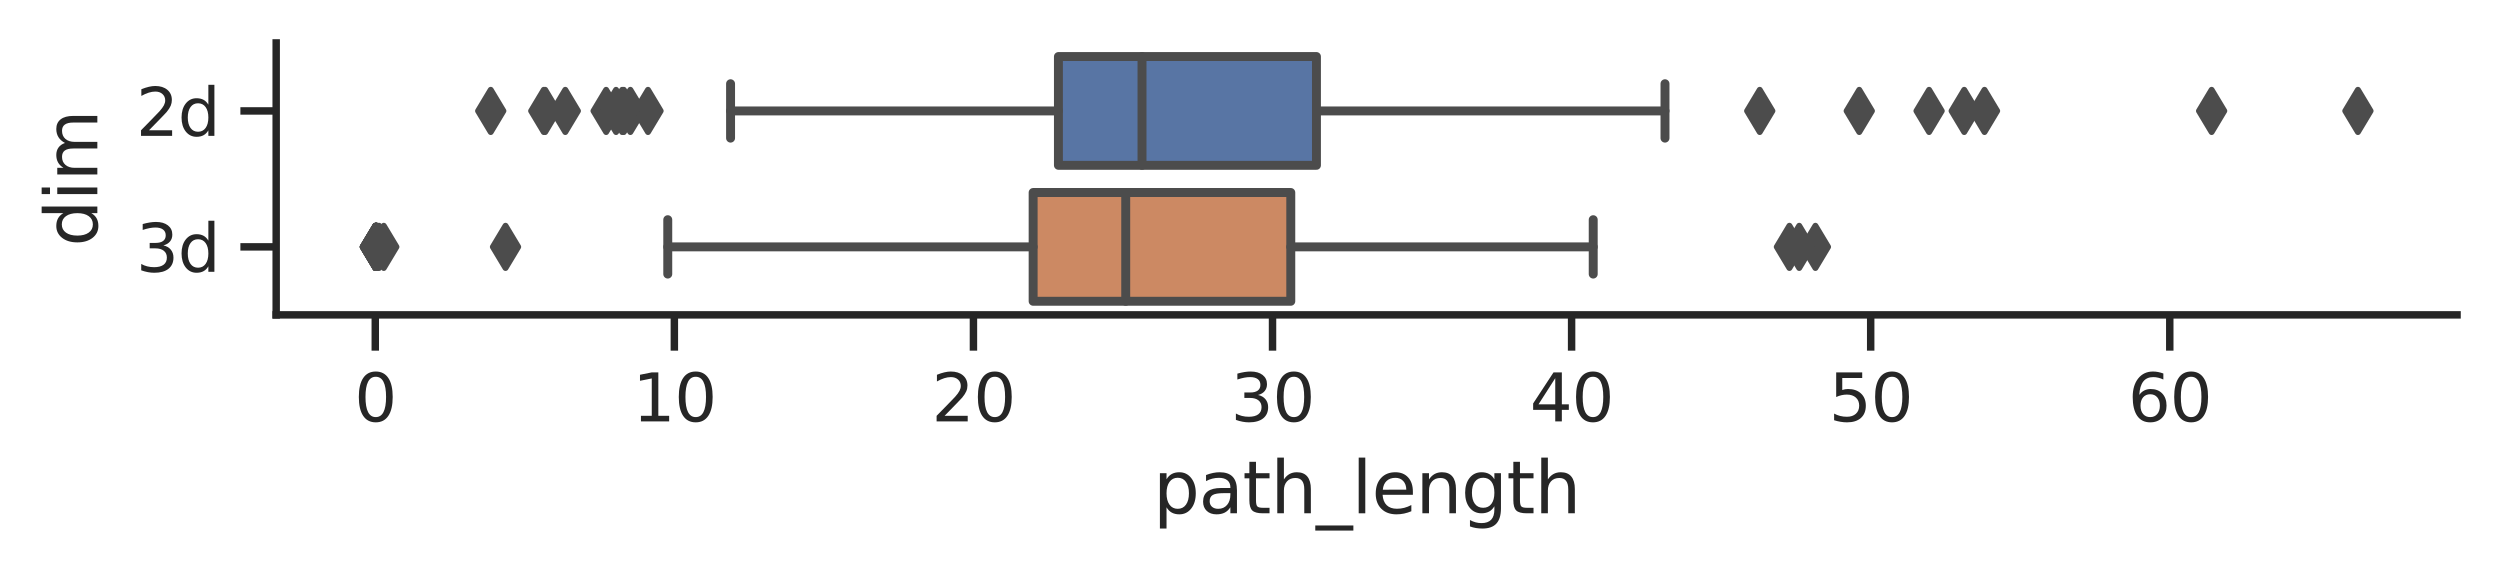 <?xml version="1.0" encoding="utf-8" standalone="no"?>
<!DOCTYPE svg PUBLIC "-//W3C//DTD SVG 1.1//EN"
  "http://www.w3.org/Graphics/SVG/1.1/DTD/svg11.dtd">
<svg xmlns:xlink="http://www.w3.org/1999/xlink" width="419.076pt" height="96.073pt" viewBox="0 0 419.076 96.073" xmlns="http://www.w3.org/2000/svg" version="1.1">
 <defs>
  <style type="text/css">*{stroke-linejoin: round; stroke-linecap: butt}</style>
 </defs>
 <g id="figure_1">
  <g id="patch_1">
   <path d="M 0 96.073 
L 419.076 96.073 
L 419.076 0 
L 0 0 
z
" style="fill: #ffffff"/>
  </g>
  <g id="axes_1">
   <g id="patch_2">
    <path d="M 46.296 52.78 
L 411.876 52.78 
L 411.876 7.2 
L 46.296 7.2 
z
" style="fill: #ffffff"/>
   </g>
   <g id="matplotlib.axis_1">
    <g id="xtick_1">
     <g id="line2d_1">
      <defs>
       <path id="ma907ab06f7" d="M 0 0 
L 0 6 
" style="stroke: #262626; stroke-width: 1.25"/>
      </defs>
      <g>
       <use xlink:href="#ma907ab06f7" x="62.908" y="52.78" style="fill: #262626; stroke: #262626; stroke-width: 1.25"/>
      </g>
     </g>
     <g id="text_1">
      <!-- 0 -->
      <g style="fill: #262626" transform="translate(59.409 70.638)scale(0.11 -0.11)">
       <defs>
        <path id="DejaVuSans-30" d="M 2034 4250 
Q 1547 4250 1301 3770 
Q 1056 3291 1056 2328 
Q 1056 1369 1301 889 
Q 1547 409 2034 409 
Q 2525 409 2770 889 
Q 3016 1369 3016 2328 
Q 3016 3291 2770 3770 
Q 2525 4250 2034 4250 
z
M 2034 4750 
Q 2819 4750 3233 4129 
Q 3647 3509 3647 2328 
Q 3647 1150 3233 529 
Q 2819 -91 2034 -91 
Q 1250 -91 836 529 
Q 422 1150 422 2328 
Q 422 3509 836 4129 
Q 1250 4750 2034 4750 
z
" transform="scale(0.016)"/>
       </defs>
       <use xlink:href="#DejaVuSans-30"/>
      </g>
     </g>
    </g>
    <g id="xtick_2">
     <g id="line2d_2">
      <g>
       <use xlink:href="#ma907ab06f7" x="113.043" y="52.78" style="fill: #262626; stroke: #262626; stroke-width: 1.25"/>
      </g>
     </g>
     <g id="text_2">
      <!-- 10 -->
      <g style="fill: #262626" transform="translate(106.044 70.638)scale(0.11 -0.11)">
       <defs>
        <path id="DejaVuSans-31" d="M 794 531 
L 1825 531 
L 1825 4091 
L 703 3866 
L 703 4441 
L 1819 4666 
L 2450 4666 
L 2450 531 
L 3481 531 
L 3481 0 
L 794 0 
L 794 531 
z
" transform="scale(0.016)"/>
       </defs>
       <use xlink:href="#DejaVuSans-31"/>
       <use xlink:href="#DejaVuSans-30" x="63.623"/>
      </g>
     </g>
    </g>
    <g id="xtick_3">
     <g id="line2d_3">
      <g>
       <use xlink:href="#ma907ab06f7" x="163.178" y="52.78" style="fill: #262626; stroke: #262626; stroke-width: 1.25"/>
      </g>
     </g>
     <g id="text_3">
      <!-- 20 -->
      <g style="fill: #262626" transform="translate(156.179 70.638)scale(0.11 -0.11)">
       <defs>
        <path id="DejaVuSans-32" d="M 1228 531 
L 3431 531 
L 3431 0 
L 469 0 
L 469 531 
Q 828 903 1448 1529 
Q 2069 2156 2228 2338 
Q 2531 2678 2651 2914 
Q 2772 3150 2772 3378 
Q 2772 3750 2511 3984 
Q 2250 4219 1831 4219 
Q 1534 4219 1204 4116 
Q 875 4013 500 3803 
L 500 4441 
Q 881 4594 1212 4672 
Q 1544 4750 1819 4750 
Q 2544 4750 2975 4387 
Q 3406 4025 3406 3419 
Q 3406 3131 3298 2873 
Q 3191 2616 2906 2266 
Q 2828 2175 2409 1742 
Q 1991 1309 1228 531 
z
" transform="scale(0.016)"/>
       </defs>
       <use xlink:href="#DejaVuSans-32"/>
       <use xlink:href="#DejaVuSans-30" x="63.623"/>
      </g>
     </g>
    </g>
    <g id="xtick_4">
     <g id="line2d_4">
      <g>
       <use xlink:href="#ma907ab06f7" x="213.313" y="52.78" style="fill: #262626; stroke: #262626; stroke-width: 1.25"/>
      </g>
     </g>
     <g id="text_4">
      <!-- 30 -->
      <g style="fill: #262626" transform="translate(206.315 70.638)scale(0.11 -0.11)">
       <defs>
        <path id="DejaVuSans-33" d="M 2597 2516 
Q 3050 2419 3304 2112 
Q 3559 1806 3559 1356 
Q 3559 666 3084 287 
Q 2609 -91 1734 -91 
Q 1441 -91 1130 -33 
Q 819 25 488 141 
L 488 750 
Q 750 597 1062 519 
Q 1375 441 1716 441 
Q 2309 441 2620 675 
Q 2931 909 2931 1356 
Q 2931 1769 2642 2001 
Q 2353 2234 1838 2234 
L 1294 2234 
L 1294 2753 
L 1863 2753 
Q 2328 2753 2575 2939 
Q 2822 3125 2822 3475 
Q 2822 3834 2567 4026 
Q 2313 4219 1838 4219 
Q 1578 4219 1281 4162 
Q 984 4106 628 3988 
L 628 4550 
Q 988 4650 1302 4700 
Q 1616 4750 1894 4750 
Q 2613 4750 3031 4423 
Q 3450 4097 3450 3541 
Q 3450 3153 3228 2886 
Q 3006 2619 2597 2516 
z
" transform="scale(0.016)"/>
       </defs>
       <use xlink:href="#DejaVuSans-33"/>
       <use xlink:href="#DejaVuSans-30" x="63.623"/>
      </g>
     </g>
    </g>
    <g id="xtick_5">
     <g id="line2d_5">
      <g>
       <use xlink:href="#ma907ab06f7" x="263.448" y="52.78" style="fill: #262626; stroke: #262626; stroke-width: 1.25"/>
      </g>
     </g>
     <g id="text_5">
      <!-- 40 -->
      <g style="fill: #262626" transform="translate(256.45 70.638)scale(0.11 -0.11)">
       <defs>
        <path id="DejaVuSans-34" d="M 2419 4116 
L 825 1625 
L 2419 1625 
L 2419 4116 
z
M 2253 4666 
L 3047 4666 
L 3047 1625 
L 3713 1625 
L 3713 1100 
L 3047 1100 
L 3047 0 
L 2419 0 
L 2419 1100 
L 313 1100 
L 313 1709 
L 2253 4666 
z
" transform="scale(0.016)"/>
       </defs>
       <use xlink:href="#DejaVuSans-34"/>
       <use xlink:href="#DejaVuSans-30" x="63.623"/>
      </g>
     </g>
    </g>
    <g id="xtick_6">
     <g id="line2d_6">
      <g>
       <use xlink:href="#ma907ab06f7" x="313.584" y="52.78" style="fill: #262626; stroke: #262626; stroke-width: 1.25"/>
      </g>
     </g>
     <g id="text_6">
      <!-- 50 -->
      <g style="fill: #262626" transform="translate(306.585 70.638)scale(0.11 -0.11)">
       <defs>
        <path id="DejaVuSans-35" d="M 691 4666 
L 3169 4666 
L 3169 4134 
L 1269 4134 
L 1269 2991 
Q 1406 3038 1543 3061 
Q 1681 3084 1819 3084 
Q 2600 3084 3056 2656 
Q 3513 2228 3513 1497 
Q 3513 744 3044 326 
Q 2575 -91 1722 -91 
Q 1428 -91 1123 -41 
Q 819 9 494 109 
L 494 744 
Q 775 591 1075 516 
Q 1375 441 1709 441 
Q 2250 441 2565 725 
Q 2881 1009 2881 1497 
Q 2881 1984 2565 2268 
Q 2250 2553 1709 2553 
Q 1456 2553 1204 2497 
Q 953 2441 691 2322 
L 691 4666 
z
" transform="scale(0.016)"/>
       </defs>
       <use xlink:href="#DejaVuSans-35"/>
       <use xlink:href="#DejaVuSans-30" x="63.623"/>
      </g>
     </g>
    </g>
    <g id="xtick_7">
     <g id="line2d_7">
      <g>
       <use xlink:href="#ma907ab06f7" x="363.719" y="52.78" style="fill: #262626; stroke: #262626; stroke-width: 1.25"/>
      </g>
     </g>
     <g id="text_7">
      <!-- 60 -->
      <g style="fill: #262626" transform="translate(356.72 70.638)scale(0.11 -0.11)">
       <defs>
        <path id="DejaVuSans-36" d="M 2113 2584 
Q 1688 2584 1439 2293 
Q 1191 2003 1191 1497 
Q 1191 994 1439 701 
Q 1688 409 2113 409 
Q 2538 409 2786 701 
Q 3034 994 3034 1497 
Q 3034 2003 2786 2293 
Q 2538 2584 2113 2584 
z
M 3366 4563 
L 3366 3988 
Q 3128 4100 2886 4159 
Q 2644 4219 2406 4219 
Q 1781 4219 1451 3797 
Q 1122 3375 1075 2522 
Q 1259 2794 1537 2939 
Q 1816 3084 2150 3084 
Q 2853 3084 3261 2657 
Q 3669 2231 3669 1497 
Q 3669 778 3244 343 
Q 2819 -91 2113 -91 
Q 1303 -91 875 529 
Q 447 1150 447 2328 
Q 447 3434 972 4092 
Q 1497 4750 2381 4750 
Q 2619 4750 2861 4703 
Q 3103 4656 3366 4563 
z
" transform="scale(0.016)"/>
       </defs>
       <use xlink:href="#DejaVuSans-36"/>
       <use xlink:href="#DejaVuSans-30" x="63.623"/>
      </g>
     </g>
    </g>
    <g id="text_8">
     <!-- path_length -->
     <g style="fill: #262626" transform="translate(193.32 86.044)scale(0.12 -0.12)">
      <defs>
       <path id="DejaVuSans-70" d="M 1159 525 
L 1159 -1331 
L 581 -1331 
L 581 3500 
L 1159 3500 
L 1159 2969 
Q 1341 3281 1617 3432 
Q 1894 3584 2278 3584 
Q 2916 3584 3314 3078 
Q 3713 2572 3713 1747 
Q 3713 922 3314 415 
Q 2916 -91 2278 -91 
Q 1894 -91 1617 61 
Q 1341 213 1159 525 
z
M 3116 1747 
Q 3116 2381 2855 2742 
Q 2594 3103 2138 3103 
Q 1681 3103 1420 2742 
Q 1159 2381 1159 1747 
Q 1159 1113 1420 752 
Q 1681 391 2138 391 
Q 2594 391 2855 752 
Q 3116 1113 3116 1747 
z
" transform="scale(0.016)"/>
       <path id="DejaVuSans-61" d="M 2194 1759 
Q 1497 1759 1228 1600 
Q 959 1441 959 1056 
Q 959 750 1161 570 
Q 1363 391 1709 391 
Q 2188 391 2477 730 
Q 2766 1069 2766 1631 
L 2766 1759 
L 2194 1759 
z
M 3341 1997 
L 3341 0 
L 2766 0 
L 2766 531 
Q 2569 213 2275 61 
Q 1981 -91 1556 -91 
Q 1019 -91 701 211 
Q 384 513 384 1019 
Q 384 1609 779 1909 
Q 1175 2209 1959 2209 
L 2766 2209 
L 2766 2266 
Q 2766 2663 2505 2880 
Q 2244 3097 1772 3097 
Q 1472 3097 1187 3025 
Q 903 2953 641 2809 
L 641 3341 
Q 956 3463 1253 3523 
Q 1550 3584 1831 3584 
Q 2591 3584 2966 3190 
Q 3341 2797 3341 1997 
z
" transform="scale(0.016)"/>
       <path id="DejaVuSans-74" d="M 1172 4494 
L 1172 3500 
L 2356 3500 
L 2356 3053 
L 1172 3053 
L 1172 1153 
Q 1172 725 1289 603 
Q 1406 481 1766 481 
L 2356 481 
L 2356 0 
L 1766 0 
Q 1100 0 847 248 
Q 594 497 594 1153 
L 594 3053 
L 172 3053 
L 172 3500 
L 594 3500 
L 594 4494 
L 1172 4494 
z
" transform="scale(0.016)"/>
       <path id="DejaVuSans-68" d="M 3513 2113 
L 3513 0 
L 2938 0 
L 2938 2094 
Q 2938 2591 2744 2837 
Q 2550 3084 2163 3084 
Q 1697 3084 1428 2787 
Q 1159 2491 1159 1978 
L 1159 0 
L 581 0 
L 581 4863 
L 1159 4863 
L 1159 2956 
Q 1366 3272 1645 3428 
Q 1925 3584 2291 3584 
Q 2894 3584 3203 3211 
Q 3513 2838 3513 2113 
z
" transform="scale(0.016)"/>
       <path id="DejaVuSans-5f" d="M 3263 -1063 
L 3263 -1509 
L -63 -1509 
L -63 -1063 
L 3263 -1063 
z
" transform="scale(0.016)"/>
       <path id="DejaVuSans-6c" d="M 603 4863 
L 1178 4863 
L 1178 0 
L 603 0 
L 603 4863 
z
" transform="scale(0.016)"/>
       <path id="DejaVuSans-65" d="M 3597 1894 
L 3597 1613 
L 953 1613 
Q 991 1019 1311 708 
Q 1631 397 2203 397 
Q 2534 397 2845 478 
Q 3156 559 3463 722 
L 3463 178 
Q 3153 47 2828 -22 
Q 2503 -91 2169 -91 
Q 1331 -91 842 396 
Q 353 884 353 1716 
Q 353 2575 817 3079 
Q 1281 3584 2069 3584 
Q 2775 3584 3186 3129 
Q 3597 2675 3597 1894 
z
M 3022 2063 
Q 3016 2534 2758 2815 
Q 2500 3097 2075 3097 
Q 1594 3097 1305 2825 
Q 1016 2553 972 2059 
L 3022 2063 
z
" transform="scale(0.016)"/>
       <path id="DejaVuSans-6e" d="M 3513 2113 
L 3513 0 
L 2938 0 
L 2938 2094 
Q 2938 2591 2744 2837 
Q 2550 3084 2163 3084 
Q 1697 3084 1428 2787 
Q 1159 2491 1159 1978 
L 1159 0 
L 581 0 
L 581 3500 
L 1159 3500 
L 1159 2956 
Q 1366 3272 1645 3428 
Q 1925 3584 2291 3584 
Q 2894 3584 3203 3211 
Q 3513 2838 3513 2113 
z
" transform="scale(0.016)"/>
       <path id="DejaVuSans-67" d="M 2906 1791 
Q 2906 2416 2648 2759 
Q 2391 3103 1925 3103 
Q 1463 3103 1205 2759 
Q 947 2416 947 1791 
Q 947 1169 1205 825 
Q 1463 481 1925 481 
Q 2391 481 2648 825 
Q 2906 1169 2906 1791 
z
M 3481 434 
Q 3481 -459 3084 -895 
Q 2688 -1331 1869 -1331 
Q 1566 -1331 1297 -1286 
Q 1028 -1241 775 -1147 
L 775 -588 
Q 1028 -725 1275 -790 
Q 1522 -856 1778 -856 
Q 2344 -856 2625 -561 
Q 2906 -266 2906 331 
L 2906 616 
Q 2728 306 2450 153 
Q 2172 0 1784 0 
Q 1141 0 747 490 
Q 353 981 353 1791 
Q 353 2603 747 3093 
Q 1141 3584 1784 3584 
Q 2172 3584 2450 3431 
Q 2728 3278 2906 2969 
L 2906 3500 
L 3481 3500 
L 3481 434 
z
" transform="scale(0.016)"/>
      </defs>
      <use xlink:href="#DejaVuSans-70"/>
      <use xlink:href="#DejaVuSans-61" x="63.477"/>
      <use xlink:href="#DejaVuSans-74" x="124.756"/>
      <use xlink:href="#DejaVuSans-68" x="163.965"/>
      <use xlink:href="#DejaVuSans-5f" x="227.344"/>
      <use xlink:href="#DejaVuSans-6c" x="277.344"/>
      <use xlink:href="#DejaVuSans-65" x="305.127"/>
      <use xlink:href="#DejaVuSans-6e" x="366.65"/>
      <use xlink:href="#DejaVuSans-67" x="430.029"/>
      <use xlink:href="#DejaVuSans-74" x="493.506"/>
      <use xlink:href="#DejaVuSans-68" x="532.715"/>
     </g>
    </g>
   </g>
   <g id="matplotlib.axis_2">
    <g id="ytick_1">
     <g id="line2d_8">
      <defs>
       <path id="m53d6ad4304" d="M 0 0 
L -6 0 
" style="stroke: #262626; stroke-width: 1.25"/>
      </defs>
      <g>
       <use xlink:href="#m53d6ad4304" x="46.296" y="18.595" style="fill: #262626; stroke: #262626; stroke-width: 1.25"/>
      </g>
     </g>
     <g id="text_9">
      <!-- 2d -->
      <g style="fill: #262626" transform="translate(22.814 22.774)scale(0.11 -0.11)">
       <defs>
        <path id="DejaVuSans-64" d="M 2906 2969 
L 2906 4863 
L 3481 4863 
L 3481 0 
L 2906 0 
L 2906 525 
Q 2725 213 2448 61 
Q 2172 -91 1784 -91 
Q 1150 -91 751 415 
Q 353 922 353 1747 
Q 353 2572 751 3078 
Q 1150 3584 1784 3584 
Q 2172 3584 2448 3432 
Q 2725 3281 2906 2969 
z
M 947 1747 
Q 947 1113 1208 752 
Q 1469 391 1925 391 
Q 2381 391 2643 752 
Q 2906 1113 2906 1747 
Q 2906 2381 2643 2742 
Q 2381 3103 1925 3103 
Q 1469 3103 1208 2742 
Q 947 2381 947 1747 
z
" transform="scale(0.016)"/>
       </defs>
       <use xlink:href="#DejaVuSans-32"/>
       <use xlink:href="#DejaVuSans-64" x="63.623"/>
      </g>
     </g>
    </g>
    <g id="ytick_2">
     <g id="line2d_9">
      <g>
       <use xlink:href="#m53d6ad4304" x="46.296" y="41.385" style="fill: #262626; stroke: #262626; stroke-width: 1.25"/>
      </g>
     </g>
     <g id="text_10">
      <!-- 3d -->
      <g style="fill: #262626" transform="translate(22.814 45.564)scale(0.11 -0.11)">
       <use xlink:href="#DejaVuSans-33"/>
       <use xlink:href="#DejaVuSans-64" x="63.623"/>
      </g>
     </g>
    </g>
    <g id="text_11">
     <!-- dim -->
     <g style="fill: #262626" transform="translate(16.318 41.31)rotate(-90)scale(0.12 -0.12)">
      <defs>
       <path id="DejaVuSans-69" d="M 603 3500 
L 1178 3500 
L 1178 0 
L 603 0 
L 603 3500 
z
M 603 4863 
L 1178 4863 
L 1178 4134 
L 603 4134 
L 603 4863 
z
" transform="scale(0.016)"/>
       <path id="DejaVuSans-6d" d="M 3328 2828 
Q 3544 3216 3844 3400 
Q 4144 3584 4550 3584 
Q 5097 3584 5394 3201 
Q 5691 2819 5691 2113 
L 5691 0 
L 5113 0 
L 5113 2094 
Q 5113 2597 4934 2840 
Q 4756 3084 4391 3084 
Q 3944 3084 3684 2787 
Q 3425 2491 3425 1978 
L 3425 0 
L 2847 0 
L 2847 2094 
Q 2847 2600 2669 2842 
Q 2491 3084 2119 3084 
Q 1678 3084 1418 2786 
Q 1159 2488 1159 1978 
L 1159 0 
L 581 0 
L 581 3500 
L 1159 3500 
L 1159 2956 
Q 1356 3278 1631 3431 
Q 1906 3584 2284 3584 
Q 2666 3584 2933 3390 
Q 3200 3197 3328 2828 
z
" transform="scale(0.016)"/>
      </defs>
      <use xlink:href="#DejaVuSans-64"/>
      <use xlink:href="#DejaVuSans-69" x="63.477"/>
      <use xlink:href="#DejaVuSans-6d" x="91.26"/>
     </g>
    </g>
   </g>
   <g id="patch_3">
    <path d="M 177.425 9.479 
L 177.425 27.711 
L 220.677 27.711 
L 220.677 9.479 
L 177.425 9.479 
z
" clip-path="url(#p4e7c15e7ee)" style="fill: #5875a4; stroke: #4c4c4c; stroke-width: 1.5; stroke-linejoin: miter"/>
   </g>
   <g id="patch_4">
    <path d="M 173.185 32.269 
L 173.185 50.501 
L 216.374 50.501 
L 216.374 32.269 
L 173.185 32.269 
z
" clip-path="url(#p4e7c15e7ee)" style="fill: #cc8963; stroke: #4c4c4c; stroke-width: 1.5; stroke-linejoin: miter"/>
   </g>
   <g id="line2d_10">
    <path d="M 177.425 18.595 
L 122.465 18.595 
" clip-path="url(#p4e7c15e7ee)" style="fill: none; stroke: #4c4c4c; stroke-width: 1.5; stroke-linecap: round"/>
   </g>
   <g id="line2d_11">
    <path d="M 220.677 18.595 
L 279.103 18.595 
" clip-path="url(#p4e7c15e7ee)" style="fill: none; stroke: #4c4c4c; stroke-width: 1.5; stroke-linecap: round"/>
   </g>
   <g id="line2d_12">
    <path d="M 122.465 14.037 
L 122.465 23.153 
" clip-path="url(#p4e7c15e7ee)" style="fill: none; stroke: #4c4c4c; stroke-width: 1.5; stroke-linecap: round"/>
   </g>
   <g id="line2d_13">
    <path d="M 279.103 14.037 
L 279.103 23.153 
" clip-path="url(#p4e7c15e7ee)" style="fill: none; stroke: #4c4c4c; stroke-width: 1.5; stroke-linecap: round"/>
   </g>
   <g id="line2d_14">
    <defs>
     <path id="md31db3a868" d="M -0 3.536 
L 2.121 0 
L -0 -3.536 
L -2.121 -0 
z
" style="stroke: #4c4c4c; stroke-linejoin: miter"/>
    </defs>
    <g clip-path="url(#p4e7c15e7ee)">
     <use xlink:href="#md31db3a868" x="101.607" y="18.595" style="fill: #4c4c4c; stroke: #4c4c4c; stroke-linejoin: miter"/>
     <use xlink:href="#md31db3a868" x="108.625" y="18.595" style="fill: #4c4c4c; stroke: #4c4c4c; stroke-linejoin: miter"/>
     <use xlink:href="#md31db3a868" x="103.268" y="18.595" style="fill: #4c4c4c; stroke: #4c4c4c; stroke-linejoin: miter"/>
     <use xlink:href="#md31db3a868" x="104.3" y="18.595" style="fill: #4c4c4c; stroke: #4c4c4c; stroke-linejoin: miter"/>
     <use xlink:href="#md31db3a868" x="94.761" y="18.595" style="fill: #4c4c4c; stroke: #4c4c4c; stroke-linejoin: miter"/>
     <use xlink:href="#md31db3a868" x="104.57" y="18.595" style="fill: #4c4c4c; stroke: #4c4c4c; stroke-linejoin: miter"/>
     <use xlink:href="#md31db3a868" x="105.668" y="18.595" style="fill: #4c4c4c; stroke: #4c4c4c; stroke-linejoin: miter"/>
     <use xlink:href="#md31db3a868" x="91.388" y="18.595" style="fill: #4c4c4c; stroke: #4c4c4c; stroke-linejoin: miter"/>
     <use xlink:href="#md31db3a868" x="91.155" y="18.595" style="fill: #4c4c4c; stroke: #4c4c4c; stroke-linejoin: miter"/>
     <use xlink:href="#md31db3a868" x="82.261" y="18.595" style="fill: #4c4c4c; stroke: #4c4c4c; stroke-linejoin: miter"/>
     <use xlink:href="#md31db3a868" x="294.986" y="18.595" style="fill: #4c4c4c; stroke: #4c4c4c; stroke-linejoin: miter"/>
     <use xlink:href="#md31db3a868" x="311.669" y="18.595" style="fill: #4c4c4c; stroke: #4c4c4c; stroke-linejoin: miter"/>
     <use xlink:href="#md31db3a868" x="332.665" y="18.595" style="fill: #4c4c4c; stroke: #4c4c4c; stroke-linejoin: miter"/>
     <use xlink:href="#md31db3a868" x="323.374" y="18.595" style="fill: #4c4c4c; stroke: #4c4c4c; stroke-linejoin: miter"/>
     <use xlink:href="#md31db3a868" x="370.735" y="18.595" style="fill: #4c4c4c; stroke: #4c4c4c; stroke-linejoin: miter"/>
     <use xlink:href="#md31db3a868" x="395.259" y="18.595" style="fill: #4c4c4c; stroke: #4c4c4c; stroke-linejoin: miter"/>
     <use xlink:href="#md31db3a868" x="329.264" y="18.595" style="fill: #4c4c4c; stroke: #4c4c4c; stroke-linejoin: miter"/>
    </g>
   </g>
   <g id="line2d_15">
    <path d="M 173.185 41.385 
L 111.937 41.385 
" clip-path="url(#p4e7c15e7ee)" style="fill: none; stroke: #4c4c4c; stroke-width: 1.5; stroke-linecap: round"/>
   </g>
   <g id="line2d_16">
    <path d="M 216.374 41.385 
L 267.071 41.385 
" clip-path="url(#p4e7c15e7ee)" style="fill: none; stroke: #4c4c4c; stroke-width: 1.5; stroke-linecap: round"/>
   </g>
   <g id="line2d_17">
    <path d="M 111.937 36.827 
L 111.937 45.943 
" clip-path="url(#p4e7c15e7ee)" style="fill: none; stroke: #4c4c4c; stroke-width: 1.5; stroke-linecap: round"/>
   </g>
   <g id="line2d_18">
    <path d="M 267.071 36.827 
L 267.071 45.943 
" clip-path="url(#p4e7c15e7ee)" style="fill: none; stroke: #4c4c4c; stroke-width: 1.5; stroke-linecap: round"/>
   </g>
   <g id="line2d_19">
    <g clip-path="url(#p4e7c15e7ee)">
     <use xlink:href="#md31db3a868" x="63.042" y="41.385" style="fill: #4c4c4c; stroke: #4c4c4c; stroke-linejoin: miter"/>
     <use xlink:href="#md31db3a868" x="64.332" y="41.385" style="fill: #4c4c4c; stroke: #4c4c4c; stroke-linejoin: miter"/>
     <use xlink:href="#md31db3a868" x="63.089" y="41.385" style="fill: #4c4c4c; stroke: #4c4c4c; stroke-linejoin: miter"/>
     <use xlink:href="#md31db3a868" x="62.913" y="41.385" style="fill: #4c4c4c; stroke: #4c4c4c; stroke-linejoin: miter"/>
     <use xlink:href="#md31db3a868" x="63.058" y="41.385" style="fill: #4c4c4c; stroke: #4c4c4c; stroke-linejoin: miter"/>
     <use xlink:href="#md31db3a868" x="62.933" y="41.385" style="fill: #4c4c4c; stroke: #4c4c4c; stroke-linejoin: miter"/>
     <use xlink:href="#md31db3a868" x="63.119" y="41.385" style="fill: #4c4c4c; stroke: #4c4c4c; stroke-linejoin: miter"/>
     <use xlink:href="#md31db3a868" x="62.913" y="41.385" style="fill: #4c4c4c; stroke: #4c4c4c; stroke-linejoin: miter"/>
     <use xlink:href="#md31db3a868" x="63.008" y="41.385" style="fill: #4c4c4c; stroke: #4c4c4c; stroke-linejoin: miter"/>
     <use xlink:href="#md31db3a868" x="63.063" y="41.385" style="fill: #4c4c4c; stroke: #4c4c4c; stroke-linejoin: miter"/>
     <use xlink:href="#md31db3a868" x="63.139" y="41.385" style="fill: #4c4c4c; stroke: #4c4c4c; stroke-linejoin: miter"/>
     <use xlink:href="#md31db3a868" x="63.104" y="41.385" style="fill: #4c4c4c; stroke: #4c4c4c; stroke-linejoin: miter"/>
     <use xlink:href="#md31db3a868" x="84.741" y="41.385" style="fill: #4c4c4c; stroke: #4c4c4c; stroke-linejoin: miter"/>
     <use xlink:href="#md31db3a868" x="63.164" y="41.385" style="fill: #4c4c4c; stroke: #4c4c4c; stroke-linejoin: miter"/>
     <use xlink:href="#md31db3a868" x="63.119" y="41.385" style="fill: #4c4c4c; stroke: #4c4c4c; stroke-linejoin: miter"/>
     <use xlink:href="#md31db3a868" x="62.953" y="41.385" style="fill: #4c4c4c; stroke: #4c4c4c; stroke-linejoin: miter"/>
     <use xlink:href="#md31db3a868" x="63.023" y="41.385" style="fill: #4c4c4c; stroke: #4c4c4c; stroke-linejoin: miter"/>
     <use xlink:href="#md31db3a868" x="63.084" y="41.385" style="fill: #4c4c4c; stroke: #4c4c4c; stroke-linejoin: miter"/>
     <use xlink:href="#md31db3a868" x="62.943" y="41.385" style="fill: #4c4c4c; stroke: #4c4c4c; stroke-linejoin: miter"/>
     <use xlink:href="#md31db3a868" x="62.958" y="41.385" style="fill: #4c4c4c; stroke: #4c4c4c; stroke-linejoin: miter"/>
     <use xlink:href="#md31db3a868" x="62.963" y="41.385" style="fill: #4c4c4c; stroke: #4c4c4c; stroke-linejoin: miter"/>
     <use xlink:href="#md31db3a868" x="62.94" y="41.385" style="fill: #4c4c4c; stroke: #4c4c4c; stroke-linejoin: miter"/>
     <use xlink:href="#md31db3a868" x="63.104" y="41.385" style="fill: #4c4c4c; stroke: #4c4c4c; stroke-linejoin: miter"/>
     <use xlink:href="#md31db3a868" x="63.309" y="41.385" style="fill: #4c4c4c; stroke: #4c4c4c; stroke-linejoin: miter"/>
     <use xlink:href="#md31db3a868" x="63.121" y="41.385" style="fill: #4c4c4c; stroke: #4c4c4c; stroke-linejoin: miter"/>
     <use xlink:href="#md31db3a868" x="63.545" y="41.385" style="fill: #4c4c4c; stroke: #4c4c4c; stroke-linejoin: miter"/>
     <use xlink:href="#md31db3a868" x="299.961" y="41.385" style="fill: #4c4c4c; stroke: #4c4c4c; stroke-linejoin: miter"/>
     <use xlink:href="#md31db3a868" x="304.318" y="41.385" style="fill: #4c4c4c; stroke: #4c4c4c; stroke-linejoin: miter"/>
     <use xlink:href="#md31db3a868" x="301.603" y="41.385" style="fill: #4c4c4c; stroke: #4c4c4c; stroke-linejoin: miter"/>
    </g>
   </g>
   <g id="line2d_20">
    <path d="M 191.436 9.479 
L 191.436 27.711 
" clip-path="url(#p4e7c15e7ee)" style="fill: none; stroke: #4c4c4c; stroke-width: 1.5; stroke-linecap: round"/>
   </g>
   <g id="line2d_21">
    <path d="M 188.704 32.269 
L 188.704 50.501 
" clip-path="url(#p4e7c15e7ee)" style="fill: none; stroke: #4c4c4c; stroke-width: 1.5; stroke-linecap: round"/>
   </g>
   <g id="patch_5">
    <path d="M 46.296 52.78 
L 46.296 7.2 
" style="fill: none; stroke: #262626; stroke-width: 1.25; stroke-linejoin: miter; stroke-linecap: square"/>
   </g>
   <g id="patch_6">
    <path d="M 46.296 52.78 
L 411.876 52.78 
" style="fill: none; stroke: #262626; stroke-width: 1.25; stroke-linejoin: miter; stroke-linecap: square"/>
   </g>
  </g>
 </g>
 <defs>
  <clipPath id="p4e7c15e7ee">
   <rect x="46.296" y="7.2" width="365.58" height="45.58"/>
  </clipPath>
 </defs>
</svg>
